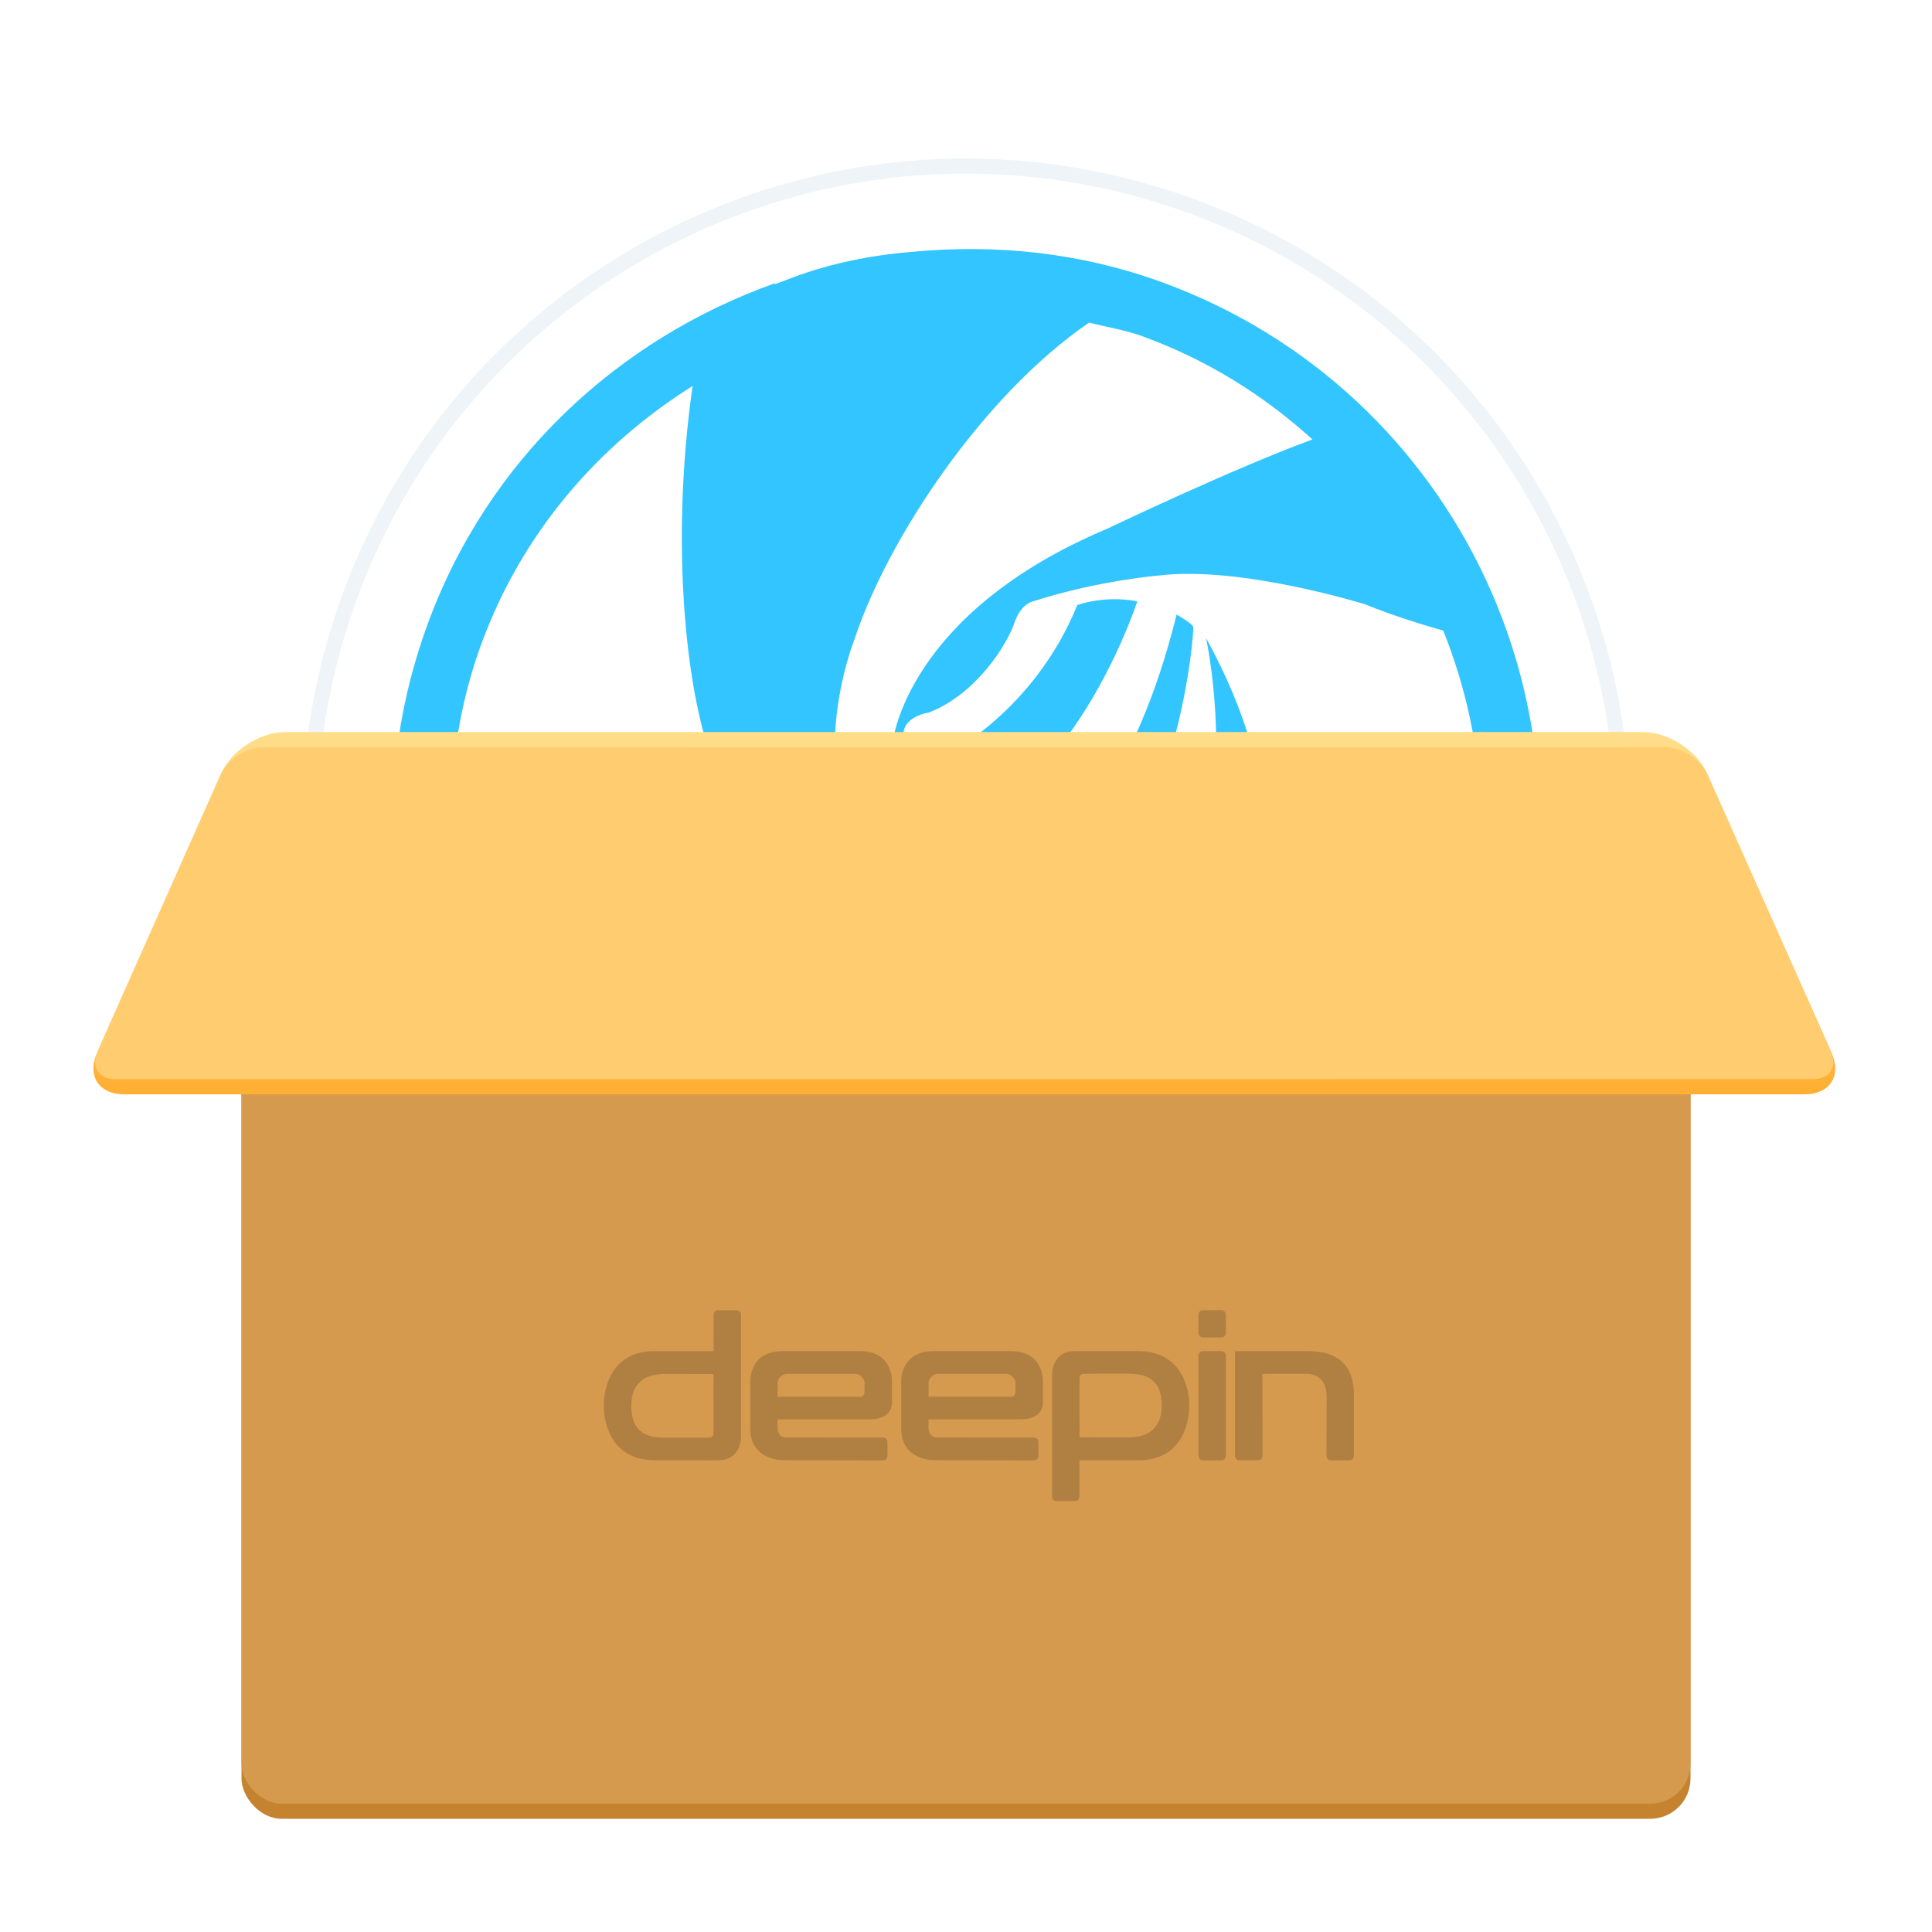 <svg width="256" height="256" version="1.1" viewBox="0 0 256 256" xmlns="http://www.w3.org/2000/svg"><title>ISO安装器-256px</title><defs><linearGradient id="b" x1="58.27" x2="58.27" y1="202.47" y2="306.99" gradientTransform="scale(2.193 .456)" gradientUnits="userSpaceOnUse"><stop stop-color="#FFDD89" offset="0"/><stop stop-color="#FFAF32" offset="1"/></linearGradient><filter id="a" color-interpolation-filters="sRGB"><feFlood flood-color="#908B78" flood-opacity=".498" result="flood"/><feComposite in="flood" in2="SourceGraphic" operator="in" result="composite1"/><feGaussianBlur in="composite1" result="blur" stdDeviation="5"/><feOffset dx="0" dy="5" result="offset"/><feComposite in="SourceGraphic" in2="offset" result="composite2"/></filter></defs><g fill-rule="evenodd" filter="url(#a)"><path d="M152.7 19.561C106.06 5.921 57.203 32.662 43.56 79.302c-13.64 46.635 13.107 95.497 59.747 109.14 46.629 13.64 95.497-13.101 109.13-59.736 13.64-46.646-13.107-95.502-59.736-109.14z" fill="#eff4f8"/><path d="M152.14 21.48C106.56 8.15 58.813 34.283 45.48 79.863c-13.33 45.575 12.809 93.326 58.389 106.66 45.57 13.33 93.327-12.803 106.65-58.378 13.33-45.585-12.809-93.332-58.378-106.66z" fill="#fff"/><path d="M153.99 32.406c-10.922-3.985-22.111-5.06-32.968-4.05-12.589.994-18.734 4.891-18.371 4.186C82.066 39.892 64.661 55.7 56.6 77.87c-14.353 39.482 5.977 83.144 45.4 97.519 39.439 14.375 83.037-5.983 97.39-45.464 14.359-39.482-5.971-83.14-45.4-97.52zm-49.395 135.84c-4.202-1.536-8.127-3.49-11.824-5.722 18.371 1.412 42.343-2.823 58.51-17.952 0 0 30.818-24.624 8.523-65.034 0 0 3.594 16.286-.988 29.683 0 0-4.37 18.218-23.794 23.511-28.609 7.796-61.208-12.23-74.834-21.93-1.026-9.973-.114-20.277 3.54-30.33 5.417-14.896 15.601-26.519 28.043-34.325-3.11 21.763-.651 41.8 2.883 50.193 4.745 11.253 12.991 24.38 29.076 26.063 16.085 1.689 24.956-13.365 24.956-13.365 8.252-12.54 9.544-30.547 9.419-30.98-.125-.44-2.199-1.63-2.199-1.63-5.553 22.475-14.712 29.983-14.712 29.983-14.44 13.94-24.668 4.272-24.668 4.272-10.993-11.807-3.295-30.997-3.295-30.997 4.305-13.072 16.851-32.202 31.068-41.93 2.367.586 4.75.95 7.09 1.802 8.604 3.138 16.139 7.866 22.513 13.675-10.396 3.795-27.181 11.818-27.181 11.818-26.606 11.205-28.403 28.153-28.403 28.153-2.753 17.47 11.107 10.075 11.107 10.075C143.69 96.331 150.7 74.676 150.7 74.676c-4.452-.847-7.959.505-7.959.505-5.694 14.055-17.312 19.836-17.312 19.836-4.57 2.421-5.635-1.856-5.635-1.856-.77-3.203 3.306-3.752 3.306-3.752 6.33-2.459 10.38-9.109 11.297-11.829.912-2.725 2.612-2.936 2.612-2.936 8.675-2.769 16.585-3.388 16.585-3.388 10.77-1.324 27.257 3.811 27.257 3.811 3.697 1.487 7.241 2.6 10.39 3.49 6.042 15.098 6.997 32.29 1.01 48.77-12.91 35.53-52.159 53.858-87.657 40.922z" fill="#00b7ff" opacity=".8"/><rect x="32" y="96" width="192" height="140" rx="5.333" fill="#c58330"/><rect x="32" y="96" width="192" height="138" rx="5.333" fill="#d69a4e"/><g fill="#b08043"><path d="M113.96 180.07h-10.919l.002-1.799c0-.612.585-1.213 1.22-1.215.588-.002 8.5 0 9.11 0 .548 0 1.186.613 1.183 1.206-.002.47-.01.758-.01 1.206 0 0 0 .602-.586.602m3.01 8.433c.625 0 .629-.557.629-.613l-.004-1.79c0-.603-.615-.612-.615-.612l-12.737-.01c-1.221 0-1.203-1.176-1.203-1.176-.015-.076.001-1.226 0-1.226h12.126c3.367 0 3.026-2.412 3.026-2.412v-2.39s.328-4.242-4.233-4.242h-10.216c-4.642 0-4.328 4.186-4.328 4.186l.002 6.059c0 4.225 4.248 4.206 4.248 4.206zM94.545 184.9s.01.588-.606.588c-.66 0-3.887.008-5.87.002-1.982-.006-4.413-.44-4.414-4.175-.002-3.736 2.7-4.254 4.386-4.254s6.5.007 6.5.007l.004 7.832m3.033-16.294h-2.416s-.607 0-.607.623l-.003 4.804h-7.849c-5.704-.002-6.708 4.912-6.703 7.244.006 2.33 1.026 7.216 6.793 7.211 5.768-.005 5.93.007 8.37.007 3.024 0 3.028-2.997 3.028-2.997v-16.29c0-.602-.613-.602-.613-.602M161.83 172.22h-2.424a.605.605 0 0 1-.606-.603v-2.412c0-.332.271-.603.606-.603h2.424c.335 0 .606.27.606.603v2.412a.605.605 0 0 1-.606.603M161.83 188.5h-2.424a.605.605 0 0 1-.606-.603v-13.264c0-.333.271-.603.606-.603h2.424c.335 0 .606.27.606.603v13.264a.605.605 0 0 1-.606.603M173.34 174.03c-4.452-.006-9.697-.001-9.697-.001v13.855c0 .273.176.676.725.607l2.117-.007c.836.118.811-.61.811-.61l-.018-10.823s4.435-.004 6.057-.004c.101 0 2.448.045 2.448 3.009l-.018 7.84c0 .332.271.603.607.603l2.423-.002c.335 0 .606-.27.606-.603v-8.112c0-3.342-1.609-5.745-6.061-5.751M143.04 177.62s-.01-.588.606-.588c.66 0 3.887-.008 5.87-.002 1.982.006 4.413.44 4.414 4.175.001 3.736-2.7 4.254-4.386 4.254s-6.5-.007-6.5-.007l-.004-7.832m-3.029 16.294h2.414s.606 0 .606-.623l.002-4.804h7.85c5.703.002 6.707-4.912 6.702-7.244-.006-2.33-1.025-7.216-6.793-7.211-5.768.005-5.924-.007-8.366-.007-3.024 0-3.023 2.997-3.023 2.997v16.29c0 .602.608.602.608.602M133.96 180.07h-10.919l.002-1.799c0-.612.585-1.213 1.22-1.215.588-.002 8.5 0 9.11 0 .548 0 1.186.613 1.183 1.206-.002.47-.01.758-.01 1.206 0 0 0 .602-.586.602m3.01 8.433c.626 0 .63-.557.63-.613-.002-.21-.005-1.579-.005-1.79 0-.603-.615-.612-.615-.612l-12.737-.01c-1.22 0-1.202-1.176-1.202-1.176-.016-.076 0-1.226 0-1.226h12.126c3.367 0 3.025-2.412 3.025-2.412v-2.39s.329-4.242-4.232-4.242h-10.216c-4.643 0-4.328 4.186-4.328 4.186v6.059c0 4.225 4.25 4.206 4.25 4.206z"/></g><path d="M242.7 134.52c1.35 3.028-.233 5.483-3.565 5.483H16.425c-3.318 0-4.921-2.446-3.572-5.483l16.46-37.034c1.346-3.028 5.115-5.483 8.447-5.483h179.98c3.32 0 7.1 2.447 8.454 5.483z" fill="url(#b)"/><path d="M220.64 94.017c2.211 0 4.736 1.643 5.632 3.654l16.338 36.659c.9 2.018-.162 3.654-2.366 3.654l-224.95.014c-2.205 0-3.263-1.642-2.37-3.653l16.291-36.654c.897-2.018 3.419-3.654 5.628-3.654z" fill="#ffcd6f"/></g></svg>